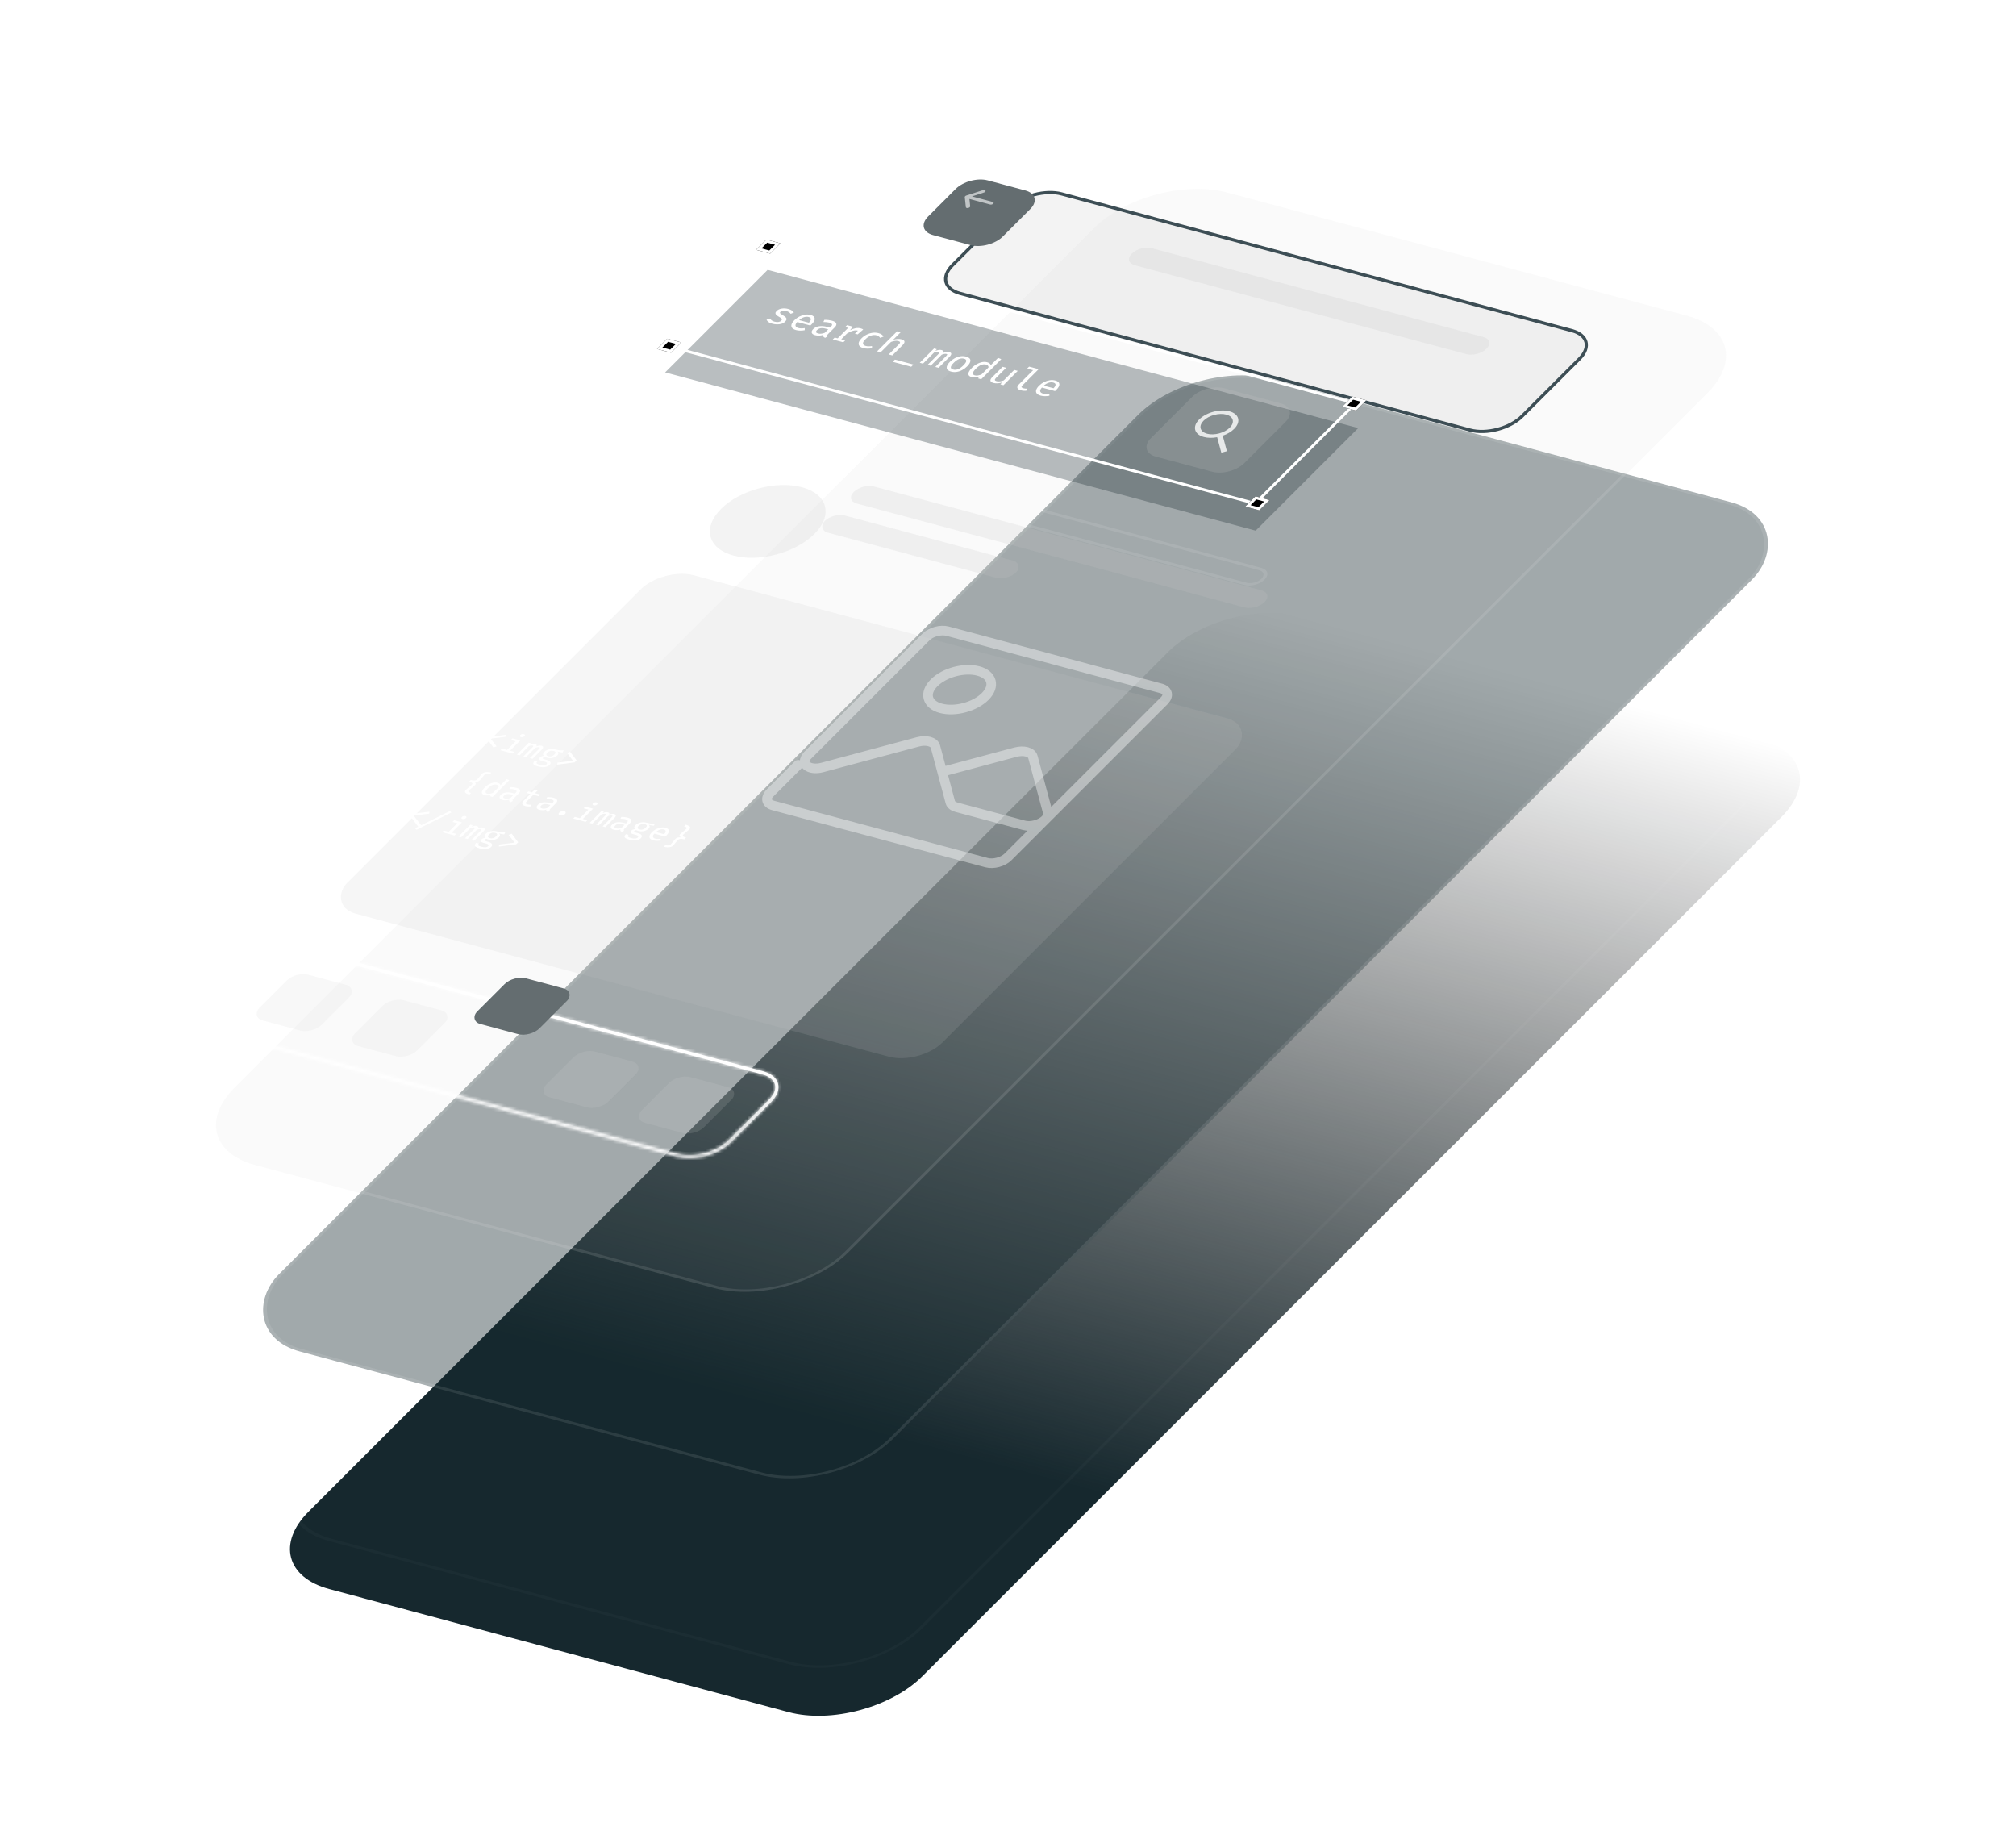 <svg width="630" height="572" viewBox="0 0 630 572" fill="none" xmlns="http://www.w3.org/2000/svg">
<g filter="url(#filter0_di)">
<path d="M364.883 188.834C374.647 179.071 393.373 174.053 406.71 177.626L550.251 216.082C563.588 219.655 566.484 230.466 556.721 240.229L288.239 508.691C278.475 518.453 259.749 523.471 246.412 519.898L102.871 481.442C89.534 477.869 86.638 467.058 96.401 457.296L364.883 188.834Z" fill="url(#paint0_linear)" shape-rendering="auto"/>
</g>
<path fill-rule="evenodd" clip-rule="evenodd" d="M549.544 216.789L406.003 178.333C393.2 174.903 375.222 179.72 365.849 189.092L97.367 457.554C87.994 466.927 90.775 477.305 103.578 480.735L247.119 519.191C259.922 522.621 277.9 517.804 287.273 508.432L555.755 239.97C565.128 230.598 562.347 220.219 549.544 216.789ZM406.71 177.626C393.373 174.053 374.647 179.071 364.883 188.834L96.401 457.296C86.638 467.058 89.534 477.869 102.871 481.442L246.412 519.898C259.749 523.471 278.475 518.453 288.239 508.691L556.721 240.229C566.484 230.466 563.588 219.655 550.251 216.082L406.71 177.626Z" fill="url(#paint1_linear)" fill-opacity="0.1"/>
<g filter="url(#filter1_b)">
<rect width="198.603" height="429.677" rx="25" transform="matrix(0.966 0.259 -0.707 0.707 373.313 111.964)" fill="#16292E" fill-opacity="0.4"/>
<rect x="0.129" y="0.483" width="197.603" height="428.677" rx="24.5" transform="matrix(0.966 0.259 -0.707 0.707 373.659 112.072)" stroke="white" stroke-opacity="0.1"/>
</g>
<path d="M341.761 71.374C351.525 61.611 370.251 56.593 383.588 60.166L527.129 98.622C540.466 102.195 543.362 113.006 533.599 122.769L265.117 391.231C255.353 400.994 236.627 406.011 223.29 402.438L79.749 363.983C66.412 360.409 63.516 349.599 73.279 339.836L341.761 71.374Z" fill="#ADADAD" fill-opacity="0.06"/>
<path fill-rule="evenodd" clip-rule="evenodd" d="M526.422 99.329L382.881 60.873C370.078 57.443 352.1 62.26 342.727 71.633L74.245 340.095C64.872 349.467 67.653 359.845 80.456 363.275L223.997 401.731C236.8 405.161 254.778 400.344 264.151 390.972L532.633 122.51C542.006 113.138 539.225 102.759 526.422 99.329ZM383.588 60.166C370.251 56.593 351.525 61.611 341.761 71.374L73.279 339.836C63.516 349.599 66.412 360.409 79.749 363.983L223.29 402.438C236.627 406.011 255.353 400.994 265.117 391.231L533.599 122.769C543.362 113.006 540.466 102.195 527.129 98.622L383.588 60.166Z" fill="white" fill-opacity="0.1"/>
<g filter="url(#filter2_d)">
<rect width="20.193" height="20.193" rx="4" transform="matrix(0.966 0.259 -0.707 0.707 92.461 298.484)" fill="#D1D1D1" fill-opacity="0.15" shape-rendering="auto"/>
</g>
<g filter="url(#filter3_d)">
<mask id="path-8-inside-1" fill="white">
<path fill-rule="evenodd" clip-rule="evenodd" d="M238.125 330.623L97.747 293.015C95.289 292.356 92.266 292.478 89.363 293.256C86.46 294.034 83.781 295.44 81.982 297.239L69.351 309.868C67.547 311.672 67.096 313.379 67.439 314.66C67.782 315.941 69.027 317.194 71.491 317.854L211.869 355.463C214.327 356.121 217.35 355.999 220.253 355.221C223.156 354.444 225.835 353.038 227.634 351.238L240.264 338.609C242.068 336.805 242.52 335.098 242.177 333.817C241.833 332.536 240.589 331.283 238.125 330.623ZM98.005 292.049C92.671 290.62 85.18 292.627 81.275 296.532L68.644 309.161C64.739 313.066 65.898 317.391 71.232 318.82L211.61 356.428C216.945 357.858 224.436 355.851 228.341 351.945L240.971 339.316C244.877 335.411 243.718 331.087 238.383 329.657L98.005 292.049Z"/>
</mask>
<path fill-rule="evenodd" clip-rule="evenodd" d="M238.125 330.623L97.747 293.015C95.289 292.356 92.266 292.478 89.363 293.256C86.46 294.034 83.781 295.44 81.982 297.239L69.351 309.868C67.547 311.672 67.096 313.379 67.439 314.66C67.782 315.941 69.027 317.194 71.491 317.854L211.869 355.463C214.327 356.121 217.35 355.999 220.253 355.221C223.156 354.444 225.835 353.038 227.634 351.238L240.264 338.609C242.068 336.805 242.52 335.098 242.177 333.817C241.833 332.536 240.589 331.283 238.125 330.623ZM98.005 292.049C92.671 290.62 85.18 292.627 81.275 296.532L68.644 309.161C64.739 313.066 65.898 317.391 71.232 318.82L211.61 356.428C216.945 357.858 224.436 355.851 228.341 351.945L240.971 339.316C244.877 335.411 243.718 331.087 238.383 329.657L98.005 292.049Z" fill="url(#paint2_linear)" shape-rendering="auto"/>
<path d="M97.747 293.015L97.488 293.981L97.488 293.981L97.747 293.015ZM238.125 330.623L238.383 329.657L238.383 329.657L238.125 330.623ZM89.363 293.256L89.622 294.222L89.622 294.222L89.363 293.256ZM81.982 297.239L81.275 296.532L81.275 296.532L81.982 297.239ZM69.351 309.868L70.058 310.576L70.058 310.576L69.351 309.868ZM67.439 314.66L68.405 314.401L68.405 314.401L67.439 314.66ZM71.491 317.854L71.232 318.82L71.232 318.82L71.491 317.854ZM211.869 355.463L211.61 356.428L211.61 356.428L211.869 355.463ZM220.253 355.221L220.512 356.187L220.512 356.187L220.253 355.221ZM227.634 351.238L228.341 351.945L228.341 351.945L227.634 351.238ZM240.264 338.609L240.971 339.316L240.971 339.316L240.264 338.609ZM81.275 296.532L81.982 297.239L81.982 297.239L81.275 296.532ZM98.005 292.049L97.747 293.015L98.005 292.049ZM68.644 309.161L67.937 308.454L67.937 308.454L68.644 309.161ZM71.232 318.82L71.491 317.854L71.491 317.854L71.232 318.82ZM211.61 356.428L211.351 357.394L211.351 357.394L211.61 356.428ZM228.341 351.945L229.048 352.653L229.048 352.653L228.341 351.945ZM240.971 339.316L240.264 338.609L240.264 338.609L240.971 339.316ZM238.383 329.657L238.642 328.691L238.642 328.691L238.383 329.657ZM97.488 293.981L237.866 331.589L238.383 329.657L98.005 292.049L97.488 293.981ZM89.622 294.222C92.4 293.477 95.239 293.378 97.488 293.981L98.005 292.049C95.338 291.334 92.132 291.479 89.104 292.29L89.622 294.222ZM82.689 297.946C84.335 296.3 86.843 294.966 89.622 294.222L89.104 292.29C86.076 293.101 83.227 294.579 81.275 296.532L82.689 297.946ZM70.058 310.576L82.689 297.946L81.275 296.532L68.644 309.161L70.058 310.576ZM68.405 314.401C68.186 313.585 68.405 312.229 70.058 310.576L68.644 309.161C66.689 311.116 66.005 313.173 66.473 314.919L68.405 314.401ZM71.75 316.888C69.492 316.283 68.624 315.218 68.405 314.401L66.473 314.919C66.941 316.665 68.562 318.105 71.232 318.82L71.75 316.888ZM212.128 354.497L71.75 316.888L71.232 318.82L211.61 356.428L212.128 354.497ZM219.994 354.255C217.216 355 214.376 355.099 212.128 354.497L211.61 356.428C214.278 357.143 217.484 356.999 220.512 356.187L219.994 354.255ZM226.927 350.531C225.281 352.177 222.772 353.511 219.994 354.255L220.512 356.187C223.539 355.376 226.388 353.898 228.341 351.945L226.927 350.531ZM239.557 337.902L226.927 350.531L228.341 351.945L240.971 339.316L239.557 337.902ZM241.211 334.076C241.429 334.892 241.21 336.249 239.557 337.902L240.971 339.316C242.926 337.361 243.61 335.304 243.142 333.558L241.211 334.076ZM237.866 331.589C240.124 332.194 240.992 333.259 241.211 334.076L243.142 333.558C242.675 331.812 241.054 330.373 238.383 329.657L237.866 331.589ZM81.982 297.239C83.781 295.44 86.46 294.034 89.363 293.256C92.266 292.478 95.289 292.356 97.747 293.015L98.264 291.083C95.388 290.312 91.998 290.479 88.845 291.324C85.693 292.169 82.674 293.719 80.568 295.825L81.982 297.239ZM69.351 309.868L81.982 297.239L80.568 295.825L67.937 308.454L69.351 309.868ZM71.491 317.854C69.027 317.194 67.782 315.941 67.439 314.66C67.096 313.379 67.547 311.672 69.351 309.868L67.937 308.454C65.836 310.555 64.914 312.963 65.507 315.178C66.101 317.393 68.103 319.017 70.974 319.786L71.491 317.854ZM211.869 355.463L71.491 317.854L70.974 319.786L211.351 357.394L211.869 355.463ZM227.634 351.238C225.835 353.038 223.156 354.444 220.253 355.221C217.35 355.999 214.327 356.121 211.869 355.463L211.351 357.394C214.228 358.165 217.618 357.998 220.77 357.153C223.923 356.309 226.942 354.758 229.048 352.653L227.634 351.238ZM240.264 338.609L227.634 351.238L229.048 352.653L241.679 340.023L240.264 338.609ZM238.125 330.623C240.589 331.283 241.833 332.536 242.177 333.817C242.52 335.098 242.068 336.805 240.264 338.609L241.678 340.023C243.78 337.922 244.702 335.514 244.108 333.299C243.515 331.085 241.513 329.46 238.642 328.691L238.125 330.623ZM97.747 293.015L238.125 330.623L238.642 328.691L98.264 291.083L97.747 293.015Z" fill="white" mask="url(#path-8-inside-1)"/>
</g>
<g filter="url(#filter4_d)">
<rect width="20.193" height="20.193" rx="4" transform="matrix(0.966 0.259 -0.707 0.707 122.328 306.485)" fill="#D1D1D1" fill-opacity="0.15" shape-rendering="auto"/>
</g>
<g filter="url(#filter5_d)">
<rect width="20.193" height="20.193" rx="4" transform="matrix(0.966 0.259 -0.707 0.707 182.062 322.488)" fill="#D1D1D1" fill-opacity="0.15" shape-rendering="auto"/>
</g>
<g filter="url(#filter6_d)">
<rect width="20.193" height="20.193" rx="4" transform="matrix(0.966 0.259 -0.707 0.707 211.929 330.49)" fill="#D1D1D1" fill-opacity="0.15" shape-rendering="auto"/>
</g>
<g filter="url(#filter7_d)">
<rect width="20.193" height="20.193" rx="4" transform="matrix(0.966 0.259 -0.707 0.707 160.519 300.614)" fill="#646D70"/>
</g>
<g filter="url(#filter8_d)">
<rect width="192.562" height="149.519" rx="10" transform="matrix(0.966 0.259 -0.707 0.707 207.174 159.144)" fill="#C4C4C4" fill-opacity="0.15" shape-rendering="auto"/>
</g>
<path d="M294.43 241.13L317.312 234.999C319.926 234.299 322.372 234.954 322.776 236.463L327.437 253.855C327.631 254.58 327.318 255.408 326.568 256.158L315.006 267.719C313.444 269.281 310.448 270.084 308.314 269.512L241.641 251.65C239.507 251.078 239.043 249.349 240.606 247.787L249.448 238.944M326.678 256.049L363.816 218.913C365.378 217.351 364.915 215.621 362.781 215.05L296.108 197.187C293.974 196.616 290.977 197.419 289.415 198.981L252.387 236.006C249.867 238.526 252.767 240.903 256.982 239.773L286.85 231.77C289.463 231.07 291.91 231.725 292.314 233.234L296.974 250.627C297.169 251.351 297.853 251.912 298.878 252.187L319.986 257.842C322.12 258.414 325.116 257.611 326.678 256.049ZM307.856 217.599C304.633 220.821 298.451 222.478 294.049 221.298C289.646 220.119 288.69 216.55 291.913 213.327C295.136 210.105 301.318 208.448 305.72 209.628C310.123 210.807 311.079 214.376 307.856 217.599Z" stroke="white" stroke-opacity="0.4" stroke-width="3" stroke-linecap="round" stroke-linejoin="round"/>
<path d="M158.259 229.539L158.193 230.163L153.324 230.763L155.184 233.171L154.211 233.538L152.212 230.864L152.849 230.228L158.259 229.539Z" fill="white"/>
<path d="M163.691 229.363C163.884 229.415 163.995 229.5 164.024 229.618C164.055 229.737 164.009 229.859 163.884 229.984C163.754 230.114 163.585 230.207 163.377 230.265C163.173 230.321 162.975 230.323 162.782 230.271C162.592 230.221 162.481 230.135 162.449 230.016C162.423 229.896 162.475 229.771 162.604 229.641C162.729 229.516 162.893 229.426 163.096 229.369C163.303 229.314 163.501 229.312 163.691 229.363ZM162.599 231.33L159.389 234.54L160.804 234.919L160.288 235.435L156.395 234.392L156.911 233.876L158.462 234.291L161.156 231.597L159.654 231.195L160.17 230.679L162.599 231.33Z" fill="white"/>
<path d="M169.238 232.996C169.412 233.043 169.546 233.115 169.641 233.212C169.739 233.31 169.759 233.447 169.702 233.622C169.646 233.796 169.477 234.024 169.195 234.307L166.423 237.079L165.577 236.852L168.25 234.179C168.467 233.963 168.604 233.802 168.659 233.697C168.72 233.591 168.666 233.515 168.495 233.469C168.353 233.432 168.18 233.425 167.975 233.451C167.772 233.478 167.531 233.547 167.251 233.661L164.38 236.531L163.568 236.314L166.241 233.641C166.458 233.424 166.594 233.264 166.65 233.159C166.711 233.053 166.657 232.977 166.486 232.931C166.341 232.892 166.168 232.886 165.965 232.913C165.763 232.939 165.522 233.009 165.242 233.122L162.371 235.993L161.525 235.767L165.252 232.04L165.967 232.232L165.607 232.665C165.893 232.559 166.169 232.48 166.437 232.429C166.707 232.379 166.966 232.388 167.214 232.454C167.407 232.506 167.552 232.588 167.648 232.7C167.747 232.813 167.742 232.973 167.633 233.18C167.915 233.074 168.19 232.999 168.456 232.957C168.723 232.915 168.984 232.928 169.238 232.996Z" fill="white"/>
<path d="M176.15 234.413L175.82 235.087C175.558 235.079 175.297 235.05 175.038 234.998C174.783 234.948 174.508 234.883 174.215 234.805C174.62 235.164 174.607 235.558 174.178 235.987C173.81 236.355 173.334 236.611 172.748 236.756C172.165 236.902 171.568 236.893 170.956 236.729C170.795 236.686 170.663 236.644 170.56 236.605C170.459 236.563 170.369 236.516 170.289 236.465C170.04 236.506 169.845 236.597 169.704 236.738C169.621 236.821 169.596 236.904 169.627 236.987C169.66 237.067 169.808 237.143 170.068 237.213L170.971 237.455C171.322 237.549 171.59 237.677 171.774 237.84C171.961 238.004 172.056 238.184 172.058 238.382C172.063 238.578 171.969 238.772 171.775 238.965C171.405 239.335 170.905 239.562 170.276 239.644C169.647 239.73 168.935 239.666 168.14 239.453C167.58 239.303 167.181 239.142 166.944 238.971C166.71 238.801 166.609 238.614 166.641 238.41C166.677 238.208 166.821 237.98 167.073 237.728L167.908 237.952C167.769 238.091 167.692 238.215 167.676 238.325C167.659 238.436 167.727 238.54 167.881 238.635C168.032 238.732 168.293 238.83 168.663 238.93C169.211 239.076 169.655 239.132 169.995 239.098C170.336 239.064 170.601 238.951 170.792 238.76C170.96 238.593 170.986 238.439 170.87 238.297C170.752 238.158 170.535 238.046 170.22 237.961L169.326 237.722C168.869 237.6 168.603 237.439 168.529 237.24C168.458 237.041 168.517 236.848 168.705 236.659C168.967 236.398 169.374 236.227 169.927 236.148C169.572 235.772 169.629 235.35 170.098 234.881C170.353 234.626 170.665 234.424 171.034 234.275C171.409 234.125 171.808 234.036 172.231 234.009C172.654 233.982 173.069 234.022 173.475 234.131C173.896 234.244 174.257 234.323 174.555 234.367C174.854 234.411 175.128 234.434 175.376 234.434C175.624 234.435 175.882 234.428 176.15 234.413ZM172.999 234.613C172.615 234.511 172.253 234.512 171.91 234.618C171.574 234.722 171.285 234.894 171.045 235.134C170.799 235.379 170.695 235.604 170.732 235.808C170.769 236.012 170.98 236.166 171.367 236.269C171.708 236.361 172.042 236.358 172.368 236.26C172.695 236.162 172.99 235.981 173.254 235.717C173.798 235.173 173.713 234.805 172.999 234.613Z" fill="white"/>
<path d="M178.142 234.866L180.183 237.547L179.543 238.186L174.171 238.886L174.185 238.266L179.061 237.658L177.197 235.254L178.142 234.866Z" fill="white"/>
<path d="M153.56 241.379L153.044 241.895C152.699 241.803 152.372 241.764 152.063 241.78C151.759 241.794 151.516 241.91 151.335 242.127L150.143 243.565C149.874 243.891 149.574 244.105 149.243 244.207C148.918 244.308 148.554 244.335 148.153 244.287C148.473 244.433 148.646 244.6 148.673 244.79C148.706 244.978 148.535 245.229 148.163 245.545L146.583 246.879C146.342 247.083 146.298 247.254 146.452 247.391C146.608 247.528 146.858 247.643 147.203 247.735L146.687 248.251C146.287 248.145 145.96 248.015 145.704 247.863C145.448 247.71 145.315 247.528 145.307 247.317C145.301 247.106 145.466 246.859 145.803 246.576L147.282 245.336C147.467 245.179 147.577 245.037 147.611 244.909C147.651 244.779 147.59 244.658 147.429 244.546C147.27 244.432 146.987 244.32 146.581 244.211L147.126 243.667C147.532 243.776 147.869 243.832 148.139 243.835C148.409 243.839 148.634 243.796 148.813 243.706C148.996 243.618 149.158 243.488 149.301 243.317L150.406 241.973C150.656 241.666 150.95 241.453 151.289 241.335C151.628 241.217 151.991 241.168 152.379 241.188C152.767 241.208 153.161 241.272 153.56 241.379Z" fill="white"/>
<path d="M158.308 243.417L159.154 243.747L153.928 248.972L153.112 248.754L153.512 248.256C152.774 248.536 152.106 248.596 151.507 248.436C151.069 248.318 150.788 248.14 150.664 247.901C150.546 247.66 150.564 247.375 150.717 247.045C150.871 246.716 151.141 246.358 151.528 245.971C151.905 245.594 152.319 245.281 152.769 245.031C153.224 244.779 153.685 244.608 154.151 244.518C154.62 244.428 155.066 244.44 155.488 244.553C156.035 244.7 156.336 244.96 156.391 245.333L158.308 243.417ZM155.195 245.152C154.796 245.045 154.37 245.079 153.918 245.253C153.469 245.429 153.004 245.757 152.523 246.238C152.044 246.716 151.788 247.097 151.753 247.381C151.722 247.665 151.893 247.858 152.267 247.958C152.534 248.029 152.819 248.036 153.123 247.977C153.433 247.916 153.729 247.828 154.012 247.713L155.833 245.892C155.842 245.715 155.792 245.563 155.684 245.435C155.58 245.306 155.417 245.211 155.195 245.152Z" fill="white"/>
<path d="M160.378 249.615C160.229 249.764 160.153 249.881 160.149 249.966C160.147 250.05 160.199 250.126 160.305 250.196L159.621 250.605C159.41 250.522 159.258 250.417 159.164 250.29C159.074 250.164 159.071 250.008 159.155 249.821C158.797 249.946 158.434 250.015 158.067 250.027C157.7 250.039 157.352 250.002 157.023 249.914C156.512 249.776 156.214 249.562 156.129 249.271C156.045 248.979 156.177 248.66 156.523 248.314C156.91 247.927 157.413 247.685 158.032 247.588C158.657 247.49 159.358 247.545 160.134 247.752L160.873 247.95L161.156 247.668C161.413 247.411 161.491 247.2 161.39 247.036C161.292 246.872 161.058 246.74 160.688 246.641C160.517 246.596 160.301 246.557 160.038 246.526C159.779 246.495 159.486 246.478 159.159 246.474L159.418 245.915C159.817 245.912 160.181 245.93 160.508 245.97C160.836 246.01 161.125 246.064 161.376 246.131C162.03 246.306 162.409 246.547 162.515 246.853C162.625 247.16 162.491 247.502 162.114 247.879L160.378 249.615ZM157.793 249.474C158.028 249.537 158.3 249.553 158.609 249.522C158.921 249.492 159.227 249.416 159.529 249.294L160.431 248.392L159.755 248.211C159.217 248.067 158.768 248.032 158.409 248.106C158.051 248.178 157.757 248.329 157.526 248.56C157.083 249.003 157.172 249.308 157.793 249.474Z" fill="white"/>
<path d="M165.886 251.934C165.621 251.97 165.337 251.979 165.033 251.961C164.73 251.945 164.449 251.903 164.192 251.834C163.625 251.682 163.299 251.457 163.213 251.159C163.13 250.862 163.262 250.541 163.609 250.194L165.744 248.059L164.59 247.749L165.099 247.24L166.254 247.55L167.095 246.708L168.104 246.875L167.181 247.798L168.92 248.264L168.304 248.745L166.672 248.307L164.543 250.435C164.338 250.641 164.255 250.814 164.293 250.956C164.334 251.098 164.522 251.214 164.857 251.304C165.043 251.354 165.231 251.385 165.419 251.396C165.613 251.407 165.805 251.403 165.995 251.385L165.886 251.934Z" fill="white"/>
<path d="M171.961 252.719C171.813 252.867 171.736 252.984 171.733 253.07C171.731 253.153 171.783 253.23 171.888 253.3L171.204 253.708C170.994 253.625 170.841 253.52 170.748 253.393C170.657 253.267 170.654 253.111 170.739 252.925C170.381 253.05 170.018 253.119 169.651 253.131C169.283 253.143 168.936 253.105 168.607 253.017C168.095 252.88 167.797 252.665 167.713 252.374C167.629 252.082 167.76 251.764 168.107 251.417C168.493 251.031 168.996 250.789 169.616 250.692C170.241 250.593 170.942 250.648 171.718 250.856L172.457 251.054L172.739 250.771C172.996 250.514 173.074 250.303 172.973 250.139C172.876 249.975 172.642 249.844 172.272 249.745C172.101 249.699 171.884 249.66 171.622 249.629C171.363 249.598 171.07 249.581 170.743 249.577L171.001 249.019C171.401 249.015 171.764 249.033 172.092 249.073C172.419 249.113 172.709 249.167 172.96 249.234C173.613 249.409 173.993 249.65 174.099 249.956C174.208 250.264 174.074 250.606 173.697 250.983L171.961 252.719ZM169.377 252.578C169.612 252.641 169.884 252.657 170.192 252.626C170.504 252.596 170.811 252.52 171.113 252.397L172.015 251.496L171.338 251.315C170.801 251.171 170.352 251.135 169.992 251.209C169.635 251.281 169.341 251.432 169.11 251.663C168.667 252.106 168.756 252.411 169.377 252.578Z" fill="white"/>
<path d="M174.797 253.846C174.976 253.667 175.212 253.537 175.504 253.457C175.8 253.378 176.072 253.372 176.32 253.438C176.574 253.506 176.724 253.626 176.77 253.796C176.815 253.967 176.749 254.142 176.57 254.321C176.388 254.502 176.148 254.634 175.85 254.715C175.553 254.797 175.276 254.804 175.022 254.736C174.774 254.669 174.628 254.549 174.585 254.376C174.545 254.204 174.616 254.027 174.797 253.846Z" fill="white"/>
<path d="M186.421 250.693C186.614 250.745 186.725 250.83 186.753 250.948C186.785 251.067 186.739 251.189 186.614 251.314C186.484 251.444 186.315 251.538 186.106 251.595C185.903 251.651 185.705 251.654 185.512 251.602C185.322 251.551 185.211 251.466 185.179 251.347C185.153 251.226 185.204 251.101 185.334 250.971C185.459 250.847 185.623 250.756 185.826 250.7C186.032 250.645 186.231 250.642 186.421 250.693ZM185.329 252.66L182.119 255.87L183.534 256.249L183.018 256.766L179.125 255.723L179.641 255.207L181.191 255.622L183.886 252.928L182.384 252.525L182.9 252.009L185.329 252.66Z" fill="white"/>
<path d="M191.968 254.327C192.142 254.373 192.276 254.445 192.371 254.542C192.469 254.64 192.489 254.777 192.431 254.953C192.376 255.126 192.207 255.355 191.924 255.637L189.152 258.409L188.307 258.183L190.98 255.51C191.197 255.293 191.333 255.132 191.389 255.028C191.45 254.922 191.395 254.846 191.225 254.8C191.083 254.762 190.91 254.756 190.704 254.782C190.502 254.808 190.261 254.878 189.98 254.991L187.109 257.862L186.298 257.644L188.971 254.972C189.188 254.755 189.324 254.594 189.38 254.489C189.441 254.383 189.386 254.307 189.216 254.262C189.071 254.223 188.897 254.217 188.695 254.243C188.493 254.27 188.252 254.34 187.971 254.453L185.1 257.324L184.255 257.097L187.982 253.371L188.697 253.562L188.337 253.995C188.623 253.889 188.899 253.811 189.166 253.76C189.437 253.71 189.696 253.718 189.944 253.784C190.137 253.836 190.282 253.918 190.378 254.031C190.477 254.144 190.472 254.304 190.363 254.511C190.645 254.404 190.919 254.33 191.186 254.288C191.453 254.245 191.713 254.258 191.968 254.327Z" fill="white"/>
<path d="M195.129 258.925C194.98 259.074 194.904 259.191 194.9 259.277C194.898 259.36 194.95 259.436 195.056 259.507L194.372 259.915C194.161 259.832 194.009 259.727 193.915 259.6C193.825 259.474 193.822 259.318 193.906 259.131C193.548 259.257 193.186 259.325 192.818 259.337C192.451 259.35 192.103 259.312 191.775 259.224C191.263 259.087 190.965 258.872 190.88 258.581C190.796 258.289 190.928 257.97 191.274 257.624C191.661 257.237 192.164 256.995 192.783 256.898C193.408 256.8 194.109 256.855 194.885 257.063L195.624 257.261L195.907 256.978C196.164 256.721 196.242 256.51 196.141 256.346C196.043 256.182 195.809 256.051 195.439 255.951C195.268 255.906 195.052 255.867 194.789 255.836C194.53 255.805 194.237 255.788 193.91 255.784L194.169 255.226C194.568 255.222 194.932 255.24 195.259 255.28C195.587 255.32 195.876 255.374 196.127 255.441C196.781 255.616 197.16 255.857 197.266 256.163C197.376 256.47 197.242 256.812 196.865 257.19L195.129 258.925ZM192.544 258.784C192.78 258.847 193.051 258.863 193.36 258.833C193.672 258.803 193.978 258.726 194.28 258.604L195.182 257.702L194.506 257.521C193.968 257.377 193.519 257.342 193.16 257.416C192.802 257.488 192.508 257.639 192.277 257.87C191.834 258.313 191.923 258.618 192.544 258.784Z" fill="white"/>
<path d="M204.672 257.295L204.341 257.969C204.079 257.961 203.819 257.932 203.56 257.881C203.304 257.83 203.03 257.765 202.737 257.687C203.141 258.046 203.129 258.44 202.7 258.869C202.332 259.237 201.855 259.493 201.269 259.638C200.687 259.784 200.09 259.775 199.478 259.611C199.317 259.568 199.185 259.526 199.082 259.487C198.981 259.445 198.89 259.398 198.811 259.347C198.562 259.388 198.367 259.479 198.225 259.621C198.143 259.703 198.117 259.786 198.148 259.869C198.182 259.95 198.329 260.025 198.59 260.095L199.493 260.337C199.844 260.431 200.112 260.559 200.296 260.722C200.483 260.886 200.578 261.067 200.58 261.264C200.585 261.46 200.49 261.654 200.297 261.848C199.927 262.218 199.427 262.444 198.798 262.526C198.169 262.612 197.457 262.548 196.662 262.335C196.102 262.185 195.703 262.024 195.466 261.853C195.232 261.683 195.131 261.496 195.163 261.293C195.198 261.09 195.342 260.862 195.594 260.61L196.43 260.834C196.291 260.973 196.214 261.097 196.198 261.207C196.18 261.318 196.248 261.422 196.402 261.517C196.554 261.614 196.815 261.713 197.185 261.812C197.732 261.958 198.176 262.015 198.517 261.98C198.857 261.946 199.123 261.833 199.314 261.643C199.481 261.475 199.507 261.321 199.392 261.179C199.274 261.04 199.057 260.928 198.741 260.844L197.848 260.604C197.391 260.482 197.125 260.321 197.051 260.122C196.979 259.923 197.038 259.73 197.227 259.541C197.488 259.28 197.896 259.109 198.448 259.03C198.093 258.654 198.151 258.232 198.62 257.763C198.874 257.508 199.186 257.306 199.556 257.157C199.931 257.007 200.33 256.918 200.753 256.891C201.176 256.864 201.59 256.905 201.996 257.013C202.418 257.126 202.778 257.205 203.077 257.249C203.376 257.293 203.649 257.316 203.898 257.317C204.146 257.317 204.404 257.31 204.672 257.295ZM201.52 257.495C201.137 257.393 200.774 257.394 200.432 257.5C200.095 257.604 199.807 257.776 199.566 258.016C199.321 258.262 199.217 258.486 199.254 258.69C199.29 258.894 199.502 259.048 199.888 259.152C200.23 259.243 200.564 259.24 200.89 259.142C201.216 259.044 201.512 258.863 201.776 258.599C202.32 258.055 202.235 257.687 201.52 257.495Z" fill="white"/>
<path d="M204.486 260.446C204.102 260.863 203.955 261.202 204.046 261.462C204.139 261.723 204.378 261.905 204.761 262.008C205.015 262.076 205.277 262.11 205.546 262.111C205.815 262.111 206.114 262.087 206.441 262.037L206.433 262.577C206.056 262.652 205.67 262.689 205.275 262.688C204.883 262.685 204.519 262.638 204.184 262.548C203.675 262.412 203.324 262.215 203.129 261.956C202.94 261.696 202.898 261.395 203.003 261.053C203.112 260.712 203.36 260.348 203.746 259.961C204.121 259.586 204.548 259.276 205.026 259.031C205.507 258.786 206.002 258.624 206.51 258.545C207.017 258.466 207.505 258.489 207.972 258.614C208.628 258.79 208.98 259.094 209.027 259.524C209.079 259.954 208.82 260.454 208.25 261.024C208.186 261.088 208.123 261.149 208.061 261.207C207.999 261.265 207.942 261.315 207.891 261.358L204.486 260.446ZM207.451 259.147C207.087 259.05 206.692 259.063 206.265 259.188C205.838 259.313 205.41 259.567 204.981 259.951L207.512 260.629C207.879 260.25 208.053 259.933 208.033 259.68C208.018 259.425 207.824 259.247 207.451 259.147Z" fill="white"/>
<path d="M214.295 257.65C214.694 257.757 215.022 257.887 215.278 258.039C215.534 258.191 215.665 258.373 215.671 258.583C215.679 258.795 215.516 259.042 215.179 259.326L213.697 260.569C213.416 260.805 213.322 261.013 213.416 261.193C213.509 261.374 213.837 261.539 214.401 261.69L213.856 262.235C213.293 262.084 212.84 262.042 212.5 262.109C212.162 262.174 211.888 262.333 211.678 262.588L210.576 263.929C210.326 264.236 210.032 264.448 209.693 264.567C209.354 264.685 208.991 264.734 208.603 264.714C208.215 264.694 207.821 264.63 207.422 264.523L207.938 264.007C208.283 264.099 208.607 264.138 208.911 264.124C209.218 264.111 209.463 263.994 209.647 263.774L210.839 262.337C211.122 261.997 211.424 261.78 211.746 261.687C212.073 261.593 212.462 261.579 212.914 261.646C212.561 261.489 212.366 261.31 212.33 261.109C212.298 260.909 212.461 260.658 212.819 260.357L214.398 259.023C214.637 258.821 214.678 258.651 214.522 258.513C214.371 258.374 214.124 258.259 213.779 258.166L214.295 257.65Z" fill="white"/>
<path d="M130.188 259.22L129.688 258.777L130.705 258.274L128.166 254.904L128.802 254.268L134.213 253.579L134.146 254.202L129.277 254.803L131.603 257.829L140.6 253.376L141.076 253.831L130.188 259.22Z" fill="white"/>
<path d="M145.44 254.955C145.633 255.007 145.744 255.092 145.773 255.21C145.805 255.329 145.758 255.451 145.633 255.576C145.504 255.706 145.335 255.8 145.126 255.857C144.923 255.913 144.725 255.916 144.531 255.864C144.341 255.813 144.23 255.728 144.199 255.609C144.172 255.488 144.224 255.363 144.353 255.233C144.478 255.108 144.642 255.018 144.846 254.962C145.052 254.907 145.25 254.904 145.44 254.955ZM144.349 256.922L141.138 260.132L142.553 260.511L142.037 261.028L138.144 259.985L138.661 259.468L140.211 259.884L142.905 257.19L141.403 256.787L141.919 256.271L144.349 256.922Z" fill="white"/>
<path d="M150.987 258.589C151.161 258.635 151.295 258.707 151.39 258.804C151.488 258.902 151.508 259.039 151.451 259.215C151.396 259.388 151.227 259.616 150.944 259.899L148.172 262.671L147.327 262.445L150 259.772C150.217 259.555 150.353 259.394 150.408 259.29C150.47 259.184 150.415 259.108 150.244 259.062C150.103 259.024 149.929 259.018 149.724 259.043C149.522 259.07 149.28 259.14 149 259.253L146.129 262.124L145.318 261.906L147.991 259.234C148.207 259.017 148.344 258.856 148.399 258.751C148.461 258.645 148.406 258.569 148.235 258.524C148.09 258.485 147.917 258.479 147.715 258.505C147.513 258.532 147.271 258.602 146.991 258.715L144.12 261.585L143.275 261.359L147.001 257.633L147.716 257.824L147.357 258.257C147.642 258.151 147.919 258.073 148.186 258.022C148.456 257.972 148.716 257.98 148.964 258.046C149.157 258.098 149.301 258.18 149.397 258.293C149.496 258.406 149.491 258.566 149.382 258.773C149.665 258.666 149.939 258.592 150.206 258.549C150.472 258.507 150.733 258.52 150.987 258.589Z" fill="white"/>
<path d="M157.9 260.006L157.569 260.679C157.307 260.672 157.047 260.642 156.788 260.591C156.532 260.54 156.258 260.476 155.965 260.397C156.369 260.757 156.356 261.151 155.927 261.58C155.56 261.947 155.083 262.204 154.497 262.348C153.915 262.494 153.317 262.485 152.706 262.321C152.545 262.278 152.413 262.237 152.309 262.197C152.208 262.155 152.118 262.109 152.039 262.057C151.79 262.098 151.594 262.189 151.453 262.331C151.37 262.413 151.345 262.496 151.376 262.579C151.41 262.66 151.557 262.735 151.818 262.805L152.721 263.047C153.072 263.141 153.339 263.269 153.523 263.432C153.711 263.596 153.805 263.777 153.808 263.975C153.812 264.17 153.718 264.365 153.525 264.558C153.155 264.928 152.655 265.154 152.025 265.236C151.397 265.322 150.685 265.258 149.89 265.045C149.329 264.895 148.931 264.735 148.693 264.563C148.46 264.393 148.359 264.206 148.391 264.003C148.426 263.8 148.57 263.573 148.822 263.32L149.658 263.544C149.519 263.683 149.441 263.808 149.426 263.917C149.408 264.029 149.476 264.132 149.63 264.227C149.782 264.325 150.043 264.423 150.413 264.522C150.96 264.669 151.404 264.725 151.745 264.691C152.085 264.656 152.351 264.544 152.542 264.353C152.709 264.185 152.735 264.031 152.619 263.889C152.501 263.75 152.284 263.638 151.969 263.554L151.075 263.314C150.618 263.192 150.352 263.031 150.278 262.832C150.207 262.634 150.266 262.44 150.454 262.252C150.716 261.99 151.123 261.82 151.676 261.741C151.321 261.365 151.378 260.942 151.847 260.473C152.102 260.219 152.414 260.017 152.783 259.868C153.158 259.717 153.558 259.628 153.981 259.601C154.404 259.574 154.818 259.615 155.224 259.724C155.646 259.837 156.006 259.915 156.305 259.959C156.603 260.004 156.877 260.026 157.125 260.027C157.373 260.028 157.632 260.02 157.9 260.006ZM154.748 260.206C154.365 260.103 154.002 260.104 153.66 260.21C153.323 260.314 153.034 260.486 152.794 260.727C152.549 260.972 152.445 261.196 152.481 261.4C152.518 261.605 152.73 261.758 153.116 261.862C153.457 261.953 153.791 261.95 154.118 261.852C154.444 261.754 154.739 261.574 155.003 261.31C155.548 260.765 155.463 260.397 154.748 260.206Z" fill="white"/>
<path d="M159.891 260.459L161.932 263.139L161.292 263.779L155.92 264.478L155.934 263.858L160.81 263.251L158.946 260.846L159.891 260.459Z" fill="white"/>
<g filter="url(#filter9_d)">
<path d="M254.507 148.807C248.608 154.705 237.295 157.736 229.238 155.577C221.181 153.419 219.432 146.888 225.33 140.99C231.228 135.092 242.541 132.061 250.598 134.219C258.655 136.378 260.405 142.909 254.507 148.807Z" fill="#C4C4C4" fill-opacity="0.2" shape-rendering="auto"/>
</g>
<g filter="url(#filter10_d)">
<path d="M266.802 146.685C268.277 145.21 271.105 144.453 273.119 144.992L394.203 177.432C396.217 177.971 396.655 179.604 395.18 181.078V181.078C393.706 182.553 390.877 183.311 388.863 182.771L267.779 150.332C265.765 149.792 265.328 148.159 266.802 146.685V146.685Z" fill="#C4C4C4" fill-opacity="0.2" shape-rendering="auto"/>
</g>
<path fill-rule="evenodd" clip-rule="evenodd" d="M393.496 178.139L272.412 145.699C270.931 145.303 268.852 145.86 267.768 146.944C266.684 148.028 267.006 149.228 268.486 149.625L389.57 182.064C391.051 182.461 393.13 181.904 394.214 180.82C395.298 179.736 394.977 178.535 393.496 178.139ZM273.119 144.992C271.105 144.453 268.277 145.21 266.802 146.685C265.328 148.159 265.765 149.792 267.779 150.332L388.863 182.771C390.877 183.311 393.706 182.553 395.18 181.078C396.655 179.604 396.217 177.971 394.203 177.432L273.119 144.992Z" fill="white" fill-opacity="0.1"/>
<g filter="url(#filter11_d)">
<rect width="61.922" height="7.551" rx="3.776" transform="matrix(0.966 0.259 -0.707 0.707 260.394 153.092)" fill="#C4C4C4" fill-opacity="0.2" shape-rendering="auto"/>
</g>
<g filter="url(#filter12_d)">
<path d="M315.21 57.59C319.115 53.685 326.606 51.678 331.941 53.107L491.33 95.809C496.665 97.238 497.824 101.562 493.918 105.467L476.022 123.363C472.116 127.268 464.626 129.275 459.291 127.845L299.902 85.144C294.567 83.715 293.408 79.39 297.314 75.485L315.21 57.59Z" fill="#C4C4C4" fill-opacity="0.2" shape-rendering="auto"/>
<path d="M331.811 53.59L491.201 96.292C493.767 96.979 495.2 98.324 495.606 99.839C496.012 101.353 495.443 103.236 493.565 105.114L475.668 123.009C473.792 124.885 471.028 126.327 468.063 127.121C465.097 127.916 461.983 128.049 459.42 127.363L300.031 84.661C297.465 83.973 296.031 82.628 295.625 81.113C295.22 79.599 295.789 77.717 297.667 75.839L315.564 57.943C317.44 56.068 320.204 54.626 323.169 53.831C326.134 53.036 329.249 52.903 331.811 53.59Z" stroke="#3D4E55" shape-rendering="auto"/>
</g>
<path d="M353.674 79.24C355.149 77.765 357.977 77.007 359.991 77.547L463.569 105.296C465.583 105.836 466.021 107.469 464.546 108.943C463.072 110.418 460.243 111.175 458.229 110.636L354.651 82.886C352.637 82.347 352.2 80.714 353.674 79.24Z" fill="#C4C4C4" fill-opacity="0.2"/>
<g filter="url(#filter13_d)">
<path d="M298.632 55.042C300.976 52.699 305.47 51.495 308.671 52.352L320.421 55.501C323.622 56.358 324.317 58.953 321.974 61.296L313.372 69.897C311.029 72.24 306.534 73.444 303.334 72.587L291.583 69.439C288.382 68.581 287.687 65.987 290.03 63.644L298.632 55.042Z" fill="#646D70"/>
</g>
<path d="M310.232 63.095L303.744 61.357L307.476 60.143C307.65 60.086 307.801 59.993 307.893 59.883C307.986 59.774 308.013 59.657 307.969 59.559C307.926 59.461 307.814 59.39 307.66 59.361C307.505 59.332 307.321 59.348 307.146 59.405L302.008 61.075C301.97 61.089 301.934 61.105 301.898 61.121C301.878 61.142 301.866 61.154 301.808 61.163C301.737 61.203 301.675 61.248 301.625 61.297C301.577 61.347 301.541 61.399 301.52 61.452C301.5 61.472 301.488 61.484 301.506 61.514C301.499 61.539 301.496 61.563 301.495 61.587L301.827 64.723C301.834 64.782 301.862 64.835 301.91 64.88C301.957 64.924 302.024 64.958 302.104 64.98C302.232 65.014 302.389 65.015 302.547 64.981C302.636 64.963 302.723 64.934 302.803 64.896C302.883 64.859 302.955 64.813 303.014 64.762C303.073 64.712 303.118 64.657 303.147 64.601C303.176 64.545 303.188 64.489 303.182 64.436L302.943 62.158L309.431 63.896C309.576 63.935 309.757 63.93 309.935 63.883C310.113 63.835 310.272 63.748 310.379 63.642C310.485 63.536 310.529 63.419 310.501 63.316C310.474 63.214 310.377 63.134 310.232 63.095Z" fill="white" fill-opacity="0.6"/>
<g filter="url(#filter14_d)">
<path d="M239.889 76.306L424.433 125.746L392.393 157.783L207.85 108.342L239.889 76.306Z" fill="#16272E" fill-opacity="0.3" shape-rendering="auto"/>
</g>
<path fill-rule="evenodd" clip-rule="evenodd" d="M422.76 126.195L240.148 77.271L209.523 107.894L392.135 156.817L422.76 126.195ZM239.889 76.306L207.85 108.342L392.393 157.783L424.433 125.746L239.889 76.306Z" fill="white"/>
<path d="M422.583 123.897L426.96 125.069L423.756 128.273L419.379 127.101L422.583 123.897Z" fill="black"/>
<path fill-rule="evenodd" clip-rule="evenodd" d="M425.286 125.518L422.842 124.863L421.052 126.652L423.497 127.307L425.286 125.518ZM422.583 123.897L419.379 127.101L423.756 128.273L426.96 125.069L422.583 123.897Z" fill="white"/>
<path d="M392.341 155.061L396.718 156.234L393.514 159.437L389.137 158.265L392.341 155.061Z" fill="black"/>
<path fill-rule="evenodd" clip-rule="evenodd" d="M395.045 156.682L392.6 156.027L390.81 157.817L393.255 158.472L395.045 156.682ZM392.341 155.061L389.137 158.265L393.514 159.437L396.718 156.234L392.341 155.061Z" fill="white"/>
<path d="M208.527 105.816L212.904 106.988L209.7 110.192L205.323 109.02L208.527 105.816Z" fill="black"/>
<path fill-rule="evenodd" clip-rule="evenodd" d="M211.231 107.437L208.786 106.782L206.996 108.571L209.441 109.226L211.231 107.437ZM208.527 105.816L205.323 109.02L209.7 110.192L212.904 106.988L208.527 105.816Z" fill="white"/>
<path d="M239.498 74.847L243.875 76.019L240.671 79.223L236.294 78.05L239.498 74.847Z" fill="black"/>
<path fill-rule="evenodd" clip-rule="evenodd" d="M242.202 76.468L239.757 75.813L237.968 77.602L240.412 78.257L242.202 76.468ZM239.498 74.847L236.294 78.05L240.671 79.223L243.875 76.019L239.498 74.847Z" fill="white"/>
<path d="M242.019 100.486C242.463 100.605 242.872 100.639 243.246 100.589C243.624 100.539 243.914 100.413 244.118 100.209C244.248 100.079 244.323 99.96 244.344 99.85C244.372 99.74 244.318 99.617 244.182 99.484C244.052 99.349 243.815 99.185 243.469 98.992C243.128 98.804 242.854 98.617 242.647 98.433C242.443 98.249 242.338 98.052 242.333 97.843C242.33 97.634 242.46 97.4 242.72 97.14C243.099 96.761 243.618 96.516 244.277 96.406C244.936 96.295 245.623 96.336 246.338 96.528C246.84 96.662 247.227 96.829 247.499 97.027C247.774 97.222 247.972 97.426 248.093 97.638L247.087 98.041C246.965 97.865 246.799 97.702 246.591 97.553C246.389 97.402 246.099 97.276 245.72 97.174C245.268 97.053 244.894 97.018 244.599 97.068C244.311 97.116 244.085 97.222 243.921 97.386C243.796 97.511 243.74 97.626 243.75 97.733C243.768 97.838 243.858 97.956 244.022 98.086C244.189 98.213 244.436 98.372 244.764 98.564C245.082 98.75 245.337 98.936 245.527 99.124C245.717 99.311 245.805 99.514 245.792 99.733C245.786 99.95 245.641 100.2 245.358 100.482C245.039 100.802 244.653 101.029 244.201 101.162C243.752 101.293 243.28 101.351 242.785 101.337C242.293 101.323 241.822 101.256 241.369 101.135C240.813 100.986 240.393 100.798 240.11 100.572C239.831 100.346 239.643 100.111 239.545 99.866L240.677 99.513C240.768 99.721 240.923 99.911 241.142 100.084C241.367 100.256 241.659 100.39 242.019 100.486Z" fill="white"/>
<path d="M249.146 100.599C248.684 101.099 248.508 101.506 248.617 101.818C248.73 102.132 249.016 102.35 249.476 102.473C249.781 102.555 250.095 102.596 250.418 102.596C250.741 102.597 251.099 102.567 251.492 102.508L251.482 103.156C251.03 103.246 250.566 103.291 250.093 103.289C249.622 103.285 249.185 103.229 248.783 103.121C248.173 102.958 247.751 102.721 247.517 102.411C247.29 102.099 247.24 101.738 247.367 101.327C247.497 100.917 247.794 100.481 248.258 100.017C248.708 99.567 249.22 99.195 249.793 98.9C250.371 98.607 250.965 98.413 251.574 98.318C252.183 98.223 252.768 98.25 253.328 98.4C254.117 98.612 254.539 98.976 254.595 99.493C254.657 100.008 254.347 100.608 253.662 101.292C253.586 101.369 253.51 101.442 253.436 101.511C253.361 101.581 253.293 101.642 253.232 101.693L249.146 100.599ZM252.703 99.04C252.267 98.923 251.792 98.939 251.28 99.089C250.768 99.239 250.255 99.544 249.74 100.005L252.777 100.818C253.218 100.363 253.426 99.983 253.402 99.679C253.384 99.373 253.152 99.16 252.703 99.04Z" fill="white"/>
<path d="M258.767 104.36C258.589 104.538 258.498 104.679 258.493 104.781C258.491 104.881 258.553 104.973 258.68 105.057L257.859 105.547C257.606 105.447 257.424 105.321 257.311 105.169C257.203 105.018 257.199 104.831 257.3 104.607C256.871 104.757 256.436 104.84 255.995 104.854C255.554 104.869 255.137 104.823 254.743 104.718C254.128 104.553 253.771 104.296 253.67 103.946C253.569 103.597 253.726 103.214 254.142 102.798C254.606 102.334 255.21 102.044 255.953 101.928C256.703 101.809 257.544 101.875 258.475 102.125L259.362 102.362L259.701 102.023C260.009 101.714 260.103 101.462 259.982 101.264C259.865 101.068 259.584 100.91 259.14 100.791C258.935 100.736 258.675 100.69 258.36 100.652C258.049 100.615 257.698 100.595 257.305 100.59L257.615 99.92C258.095 99.916 258.531 99.938 258.924 99.986C259.317 100.034 259.664 100.098 259.966 100.179C260.75 100.389 261.206 100.678 261.333 101.045C261.464 101.414 261.303 101.824 260.851 102.277L258.767 104.36ZM255.666 104.191C255.948 104.266 256.275 104.286 256.645 104.249C257.019 104.212 257.387 104.121 257.749 103.974L258.831 102.892L258.02 102.675C257.375 102.502 256.836 102.46 256.405 102.549C255.976 102.635 255.623 102.816 255.346 103.094C254.814 103.625 254.921 103.991 255.666 104.191Z" fill="white"/>
<path d="M260.246 106.058L260.848 105.455L261.775 105.704L265.042 102.437L264.115 102.189L264.717 101.586L266.497 102.063L265.652 103.165C266.254 102.857 266.822 102.648 267.356 102.541C267.897 102.431 268.438 102.448 268.979 102.593C269.157 102.641 269.303 102.693 269.419 102.749C269.538 102.806 269.654 102.869 269.765 102.939L268.022 104.462L267.164 104.232L268.097 103.299L268.092 103.297C267.176 103.052 266.04 103.355 264.683 104.207L262.888 106.002L264.128 106.334L263.526 106.937L260.246 106.058Z" fill="white"/>
<path d="M270.559 108.084C270.856 108.164 271.168 108.202 271.494 108.2C271.826 108.196 272.162 108.166 272.502 108.11L272.505 108.783C272.071 108.874 271.613 108.92 271.133 108.921C270.659 108.919 270.233 108.868 269.854 108.766C269.24 108.602 268.811 108.365 268.566 108.056C268.326 107.747 268.266 107.389 268.386 106.98C268.506 106.571 268.799 106.133 269.266 105.666C269.718 105.214 270.235 104.841 270.817 104.549C271.405 104.255 272.021 104.063 272.664 103.973C273.307 103.884 273.937 103.922 274.556 104.087C275.352 104.301 275.868 104.661 276.104 105.169L275.047 105.558C274.793 105.16 274.409 104.893 273.895 104.755C273.385 104.618 272.829 104.645 272.228 104.835C271.626 105.026 271.037 105.409 270.46 105.986C269.88 106.566 269.625 107.027 269.695 107.368C269.769 107.711 270.057 107.949 270.559 108.084Z" fill="white"/>
<path d="M281.552 103.713L279.091 106.174C279.561 106.013 280.024 105.92 280.48 105.895C280.94 105.871 281.347 105.907 281.703 106.002C282.29 106.16 282.606 106.393 282.649 106.702C282.695 107.009 282.51 107.37 282.095 107.785L278.84 111.039L277.728 110.741L280.91 107.559C281.178 107.291 281.293 107.076 281.253 106.915C281.22 106.752 281.034 106.625 280.694 106.533C280.369 106.446 279.995 106.441 279.571 106.518C279.15 106.595 278.771 106.7 278.434 106.832L275.201 110.064L274.088 109.766L280.35 103.504L281.552 103.713Z" fill="white"/>
<path d="M278.966 113.031L279.658 112.34L285.454 113.892L284.762 114.584L278.966 113.031Z" fill="white"/>
<path d="M296.676 110.013C296.884 110.069 297.045 110.156 297.159 110.272C297.277 110.39 297.301 110.554 297.232 110.765C297.166 110.973 296.963 111.247 296.624 111.586L293.297 114.913L292.283 114.641L295.491 111.434C295.751 111.173 295.914 110.98 295.981 110.855C296.055 110.728 295.989 110.636 295.784 110.582C295.614 110.536 295.406 110.529 295.16 110.559C294.917 110.591 294.627 110.675 294.291 110.811L290.846 114.256L289.872 113.995L293.08 110.788C293.34 110.527 293.503 110.334 293.57 110.209C293.644 110.082 293.578 109.99 293.373 109.936C293.199 109.889 292.991 109.882 292.749 109.914C292.506 109.945 292.216 110.029 291.88 110.165L288.435 113.61L287.42 113.338L291.892 108.867L292.75 109.096L292.319 109.616C292.662 109.489 292.993 109.395 293.314 109.333C293.639 109.273 293.95 109.283 294.247 109.363C294.479 109.425 294.652 109.523 294.767 109.658C294.886 109.794 294.88 109.986 294.75 110.234C295.088 110.106 295.418 110.017 295.738 109.967C296.058 109.916 296.37 109.932 296.676 110.013Z" fill="white"/>
<path d="M301.899 111.413C302.772 111.647 303.222 112.036 303.25 112.582C303.282 113.128 302.943 113.756 302.233 114.466C301.772 114.927 301.26 115.307 300.698 115.604C300.139 115.903 299.562 116.098 298.966 116.189C298.37 116.281 297.783 116.249 297.203 116.093C296.33 115.859 295.875 115.469 295.84 114.921C295.808 114.375 296.147 113.747 296.857 113.037C297.321 112.573 297.831 112.193 298.386 111.897C298.949 111.6 299.528 111.405 300.124 111.314C300.724 111.224 301.315 111.257 301.899 111.413ZM301.249 112.062C300.747 111.927 300.23 111.964 299.698 112.173C299.168 112.379 298.614 112.772 298.034 113.352C297.46 113.926 297.16 114.386 297.134 114.73C297.11 115.072 297.35 115.31 297.852 115.444C298.354 115.579 298.868 115.543 299.394 115.336C299.922 115.126 300.476 114.731 301.056 114.151C301.633 113.574 301.933 113.115 301.956 112.773C301.98 112.431 301.744 112.194 301.249 112.062Z" fill="white"/>
<path d="M311.885 111.818L312.901 112.214L306.63 118.484L305.65 118.222L306.13 117.624C305.245 117.961 304.443 118.033 303.724 117.841C303.199 117.7 302.862 117.486 302.713 117.198C302.571 116.909 302.592 116.567 302.777 116.172C302.962 115.777 303.286 115.347 303.75 114.883C304.202 114.431 304.699 114.055 305.239 113.755C305.785 113.453 306.338 113.248 306.897 113.139C307.46 113.032 307.995 113.046 308.501 113.182C309.158 113.358 309.519 113.67 309.586 114.118L311.885 111.818ZM308.15 113.9C307.671 113.772 307.16 113.812 306.617 114.022C306.079 114.232 305.521 114.626 304.944 115.203C304.369 115.777 304.062 116.235 304.02 116.575C303.982 116.916 304.188 117.147 304.636 117.267C304.957 117.353 305.299 117.361 305.664 117.29C306.035 117.217 306.391 117.112 306.73 116.973L308.915 114.788C308.927 114.576 308.867 114.393 308.736 114.24C308.612 114.085 308.417 113.971 308.15 113.9Z" fill="white"/>
<path d="M314.424 114.903L311.276 118.051C310.993 118.334 310.866 118.558 310.896 118.724C310.933 118.888 311.116 119.014 311.444 119.102C311.753 119.185 312.115 119.197 312.53 119.14C312.949 119.084 313.33 118.985 313.672 118.843L316.939 115.577L318.052 115.875L313.58 120.346L312.624 120.09L313.132 119.479C312.67 119.642 312.204 119.736 311.734 119.76C311.267 119.786 310.854 119.751 310.495 119.654C309.904 119.496 309.579 119.26 309.52 118.947C309.465 118.634 309.645 118.27 310.061 117.855L313.311 114.605L314.424 114.903Z" fill="white"/>
<path d="M324.57 115.34L319.453 120.457C319.238 120.672 319.176 120.849 319.267 120.988C319.361 121.124 319.551 121.231 319.837 121.307C320.018 121.356 320.203 121.389 320.391 121.407C320.585 121.424 320.786 121.429 320.992 121.423L320.701 122.082C320.466 122.102 320.196 122.101 319.893 122.081C319.59 122.061 319.278 122.008 318.958 121.922C318.382 121.767 318.042 121.527 317.936 121.202C317.835 120.877 317.989 120.509 318.399 120.099L322.837 115.662L320.977 115.163L321.596 114.544L324.57 115.34Z" fill="white"/>
<path d="M325.598 121.081C325.137 121.581 324.961 121.988 325.069 122.3C325.182 122.614 325.468 122.832 325.928 122.955C326.233 123.037 326.547 123.078 326.87 123.079C327.193 123.079 327.551 123.049 327.944 122.99L327.935 123.638C327.482 123.728 327.019 123.773 326.545 123.771C326.074 123.767 325.637 123.711 325.236 123.604C324.625 123.44 324.203 123.203 323.969 122.893C323.742 122.581 323.692 122.22 323.819 121.809C323.949 121.4 324.247 120.963 324.71 120.499C325.16 120.049 325.672 119.677 326.246 119.383C326.823 119.089 327.417 118.895 328.026 118.8C328.636 118.705 329.22 118.733 329.781 118.883C330.569 119.094 330.991 119.458 331.047 119.975C331.11 120.49 330.799 121.09 330.114 121.775C330.038 121.851 329.963 121.924 329.888 121.994C329.813 122.063 329.745 122.124 329.684 122.176L325.598 121.081ZM329.156 119.522C328.719 119.405 328.245 119.421 327.733 119.571C327.22 119.721 326.707 120.026 326.192 120.487L329.229 121.301C329.67 120.845 329.878 120.465 329.854 120.161C329.837 119.855 329.604 119.642 329.156 119.522Z" fill="white"/>
<path d="M372.544 123.994C374.887 121.651 379.381 120.447 382.582 121.304L400.168 126.016C403.369 126.873 404.064 129.468 401.72 131.811L388.847 144.684C386.503 147.027 382.009 148.231 378.808 147.374L361.223 142.662C358.022 141.805 357.327 139.21 359.67 136.867L372.544 123.994Z" fill="#C4C4C4" fill-opacity="0.2"/>
<path d="M383.373 140.853L382.104 136.118C383.535 135.619 384.783 134.876 385.677 133.981C386.748 132.911 387.181 131.754 386.906 130.72C386.631 129.687 385.672 128.902 384.211 128.511C382.751 128.12 380.958 128.169 379.17 128.648C377.381 129.127 375.807 129.979 374.736 131.05C373.667 132.119 373.231 133.279 373.507 134.311C373.783 135.344 374.739 136.128 376.202 136.52C377.423 136.847 378.874 136.867 380.361 136.585L381.631 141.319C381.635 141.333 381.643 141.346 381.656 141.356C381.669 141.366 381.685 141.374 381.705 141.38C381.724 141.385 381.747 141.387 381.77 141.387C381.794 141.386 381.819 141.382 381.843 141.376L383.218 141.008C383.243 141.002 383.266 140.993 383.286 140.981C383.307 140.97 383.325 140.957 383.34 140.942C383.354 140.928 383.364 140.913 383.37 140.898C383.376 140.882 383.377 140.867 383.373 140.853V140.853ZM380.98 135.404C379.643 135.761 378.307 135.798 377.216 135.506C376.126 135.213 375.412 134.628 375.204 133.856C374.998 133.083 375.324 132.219 376.122 131.421C376.92 130.623 378.097 129.985 379.433 129.627C380.771 129.27 382.106 129.233 383.197 129.525C384.287 129.818 385.004 130.402 385.21 131.175C385.415 131.948 385.09 132.812 384.291 133.61C383.493 134.408 382.317 135.046 380.98 135.404Z" fill="white" fill-opacity="0.8"/>
<defs>
<filter id="filter0_di" x="54.62" y="154.474" width="543.883" height="416.576" filterUnits="userSpaceOnUse" color-interpolation-filters="sRGB">
<feFlood flood-opacity="0" result="BackgroundImageFix"/>
<feColorMatrix in="SourceAlpha" type="matrix" values="0 0 0 0 0 0 0 0 0 0 0 0 0 0 0 0 0 0 127 0" result="hardAlpha"/>
<feOffset dy="14"/>
<feGaussianBlur stdDeviation="18"/>
<feComposite in2="hardAlpha" operator="out"/>
<feColorMatrix type="matrix" values="0 0 0 0 0 0 0 0 0 0 0 0 0 0 0 0 0 0 0.25 0"/>
<feBlend mode="normal" in2="BackgroundImageFix" result="effect1_dropShadow"/>
<feBlend mode="normal" in="SourceGraphic" in2="effect1_dropShadow" result="shape"/>
<feColorMatrix in="SourceAlpha" type="matrix" values="0 0 0 0 0 0 0 0 0 0 0 0 0 0 0 0 0 0 127 0" result="hardAlpha"/>
<feOffset dy="1"/>
<feGaussianBlur stdDeviation="20"/>
<feComposite in2="hardAlpha" operator="arithmetic" k2="-1" k3="1"/>
<feColorMatrix type="matrix" values="0 0 0 0 0.183 0 0 0 0 0.419 0 0 0 0 0.458 0 0 0 0.25 0"/>
<feBlend mode="normal" in2="shape" result="effect2_innerShadow"/>
</filter>
<filter id="filter1_b" x="75.371" y="111.282" width="483.883" height="356.576" filterUnits="userSpaceOnUse" color-interpolation-filters="sRGB">
<feFlood flood-opacity="0" result="BackgroundImageFix"/>
<feGaussianBlur in="BackgroundImage" stdDeviation="3"/>
<feComposite in2="SourceAlpha" operator="in" result="effect1_backgroundBlur"/>
<feBlend mode="normal" in="SourceGraphic" in2="effect1_backgroundBlur" result="shape"/>
</filter>
<filter id="filter2_d" x="70.085" y="294.335" width="49.977" height="37.802" filterUnits="userSpaceOnUse" color-interpolation-filters="sRGB">
<feFlood flood-opacity="0" result="BackgroundImageFix"/>
<feColorMatrix in="SourceAlpha" type="matrix" values="0 0 0 0 0 0 0 0 0 0 0 0 0 0 0 0 0 0 127 0" result="hardAlpha"/>
<feOffset dy="5"/>
<feGaussianBlur stdDeviation="5"/>
<feComposite in2="hardAlpha" operator="out"/>
<feColorMatrix type="matrix" values="0 0 0 0 0 0 0 0 0 0 0 0 0 0 0 0 0 0 0.25 0"/>
<feBlend mode="normal" in2="BackgroundImageFix" result="effect1_dropShadow"/>
<feBlend mode="normal" in="SourceGraphic" in2="effect1_dropShadow" result="shape"/>
</filter>
<filter id="filter3_d" x="56.332" y="286.588" width="196.952" height="85.301" filterUnits="userSpaceOnUse" color-interpolation-filters="sRGB">
<feFlood flood-opacity="0" result="BackgroundImageFix"/>
<feColorMatrix in="SourceAlpha" type="matrix" values="0 0 0 0 0 0 0 0 0 0 0 0 0 0 0 0 0 0 127 0" result="hardAlpha"/>
<feOffset dy="5"/>
<feGaussianBlur stdDeviation="5"/>
<feComposite in2="hardAlpha" operator="out"/>
<feColorMatrix type="matrix" values="0 0 0 0 0 0 0 0 0 0 0 0 0 0 0 0 0 0 0.25 0"/>
<feBlend mode="normal" in2="BackgroundImageFix" result="effect1_dropShadow"/>
<feBlend mode="normal" in="SourceGraphic" in2="effect1_dropShadow" result="shape"/>
</filter>
<filter id="filter4_d" x="99.953" y="302.336" width="49.977" height="37.802" filterUnits="userSpaceOnUse" color-interpolation-filters="sRGB">
<feFlood flood-opacity="0" result="BackgroundImageFix"/>
<feColorMatrix in="SourceAlpha" type="matrix" values="0 0 0 0 0 0 0 0 0 0 0 0 0 0 0 0 0 0 127 0" result="hardAlpha"/>
<feOffset dy="5"/>
<feGaussianBlur stdDeviation="5"/>
<feComposite in2="hardAlpha" operator="out"/>
<feColorMatrix type="matrix" values="0 0 0 0 0 0 0 0 0 0 0 0 0 0 0 0 0 0 0.25 0"/>
<feBlend mode="normal" in2="BackgroundImageFix" result="effect1_dropShadow"/>
<feBlend mode="normal" in="SourceGraphic" in2="effect1_dropShadow" result="shape"/>
</filter>
<filter id="filter5_d" x="159.687" y="318.339" width="49.977" height="37.802" filterUnits="userSpaceOnUse" color-interpolation-filters="sRGB">
<feFlood flood-opacity="0" result="BackgroundImageFix"/>
<feColorMatrix in="SourceAlpha" type="matrix" values="0 0 0 0 0 0 0 0 0 0 0 0 0 0 0 0 0 0 127 0" result="hardAlpha"/>
<feOffset dy="5"/>
<feGaussianBlur stdDeviation="5"/>
<feComposite in2="hardAlpha" operator="out"/>
<feColorMatrix type="matrix" values="0 0 0 0 0 0 0 0 0 0 0 0 0 0 0 0 0 0 0.25 0"/>
<feBlend mode="normal" in2="BackgroundImageFix" result="effect1_dropShadow"/>
<feBlend mode="normal" in="SourceGraphic" in2="effect1_dropShadow" result="shape"/>
</filter>
<filter id="filter6_d" x="189.553" y="326.341" width="49.977" height="37.802" filterUnits="userSpaceOnUse" color-interpolation-filters="sRGB">
<feFlood flood-opacity="0" result="BackgroundImageFix"/>
<feColorMatrix in="SourceAlpha" type="matrix" values="0 0 0 0 0 0 0 0 0 0 0 0 0 0 0 0 0 0 127 0" result="hardAlpha"/>
<feOffset dy="5"/>
<feGaussianBlur stdDeviation="5"/>
<feComposite in2="hardAlpha" operator="out"/>
<feColorMatrix type="matrix" values="0 0 0 0 0 0 0 0 0 0 0 0 0 0 0 0 0 0 0.25 0"/>
<feBlend mode="normal" in2="BackgroundImageFix" result="effect1_dropShadow"/>
<feBlend mode="normal" in="SourceGraphic" in2="effect1_dropShadow" result="shape"/>
</filter>
<filter id="filter7_d" x="144.144" y="301.465" width="37.977" height="25.802" filterUnits="userSpaceOnUse" color-interpolation-filters="sRGB">
<feFlood flood-opacity="0" result="BackgroundImageFix"/>
<feColorMatrix in="SourceAlpha" type="matrix" values="0 0 0 0 0 0 0 0 0 0 0 0 0 0 0 0 0 0 127 0" result="hardAlpha"/>
<feOffset dy="4"/>
<feGaussianBlur stdDeviation="2"/>
<feComposite in2="hardAlpha" operator="out"/>
<feColorMatrix type="matrix" values="0 0 0 0 0 0 0 0 0 0 0 0 0 0 0 0 0 0 0.25 0"/>
<feBlend mode="normal" in2="BackgroundImageFix" result="effect1_dropShadow"/>
<feBlend mode="normal" in="SourceGraphic" in2="effect1_dropShadow" result="shape"/>
</filter>
<filter id="filter8_d" x="96.203" y="161.271" width="302.214" height="179.299" filterUnits="userSpaceOnUse" color-interpolation-filters="sRGB">
<feFlood flood-opacity="0" result="BackgroundImageFix"/>
<feColorMatrix in="SourceAlpha" type="matrix" values="0 0 0 0 0 0 0 0 0 0 0 0 0 0 0 0 0 0 127 0" result="hardAlpha"/>
<feOffset dy="18"/>
<feGaussianBlur stdDeviation="5"/>
<feComposite in2="hardAlpha" operator="out"/>
<feColorMatrix type="matrix" values="0 0 0 0 0 0 0 0 0 0 0 0 0 0 0 0 0 0 0.25 0"/>
<feBlend mode="normal" in2="BackgroundImageFix" result="effect1_dropShadow"/>
<feBlend mode="normal" in="SourceGraphic" in2="effect1_dropShadow" result="shape"/>
</filter>
<filter id="filter9_d" x="211.837" y="133.524" width="56.162" height="50.75" filterUnits="userSpaceOnUse" color-interpolation-filters="sRGB">
<feFlood flood-opacity="0" result="BackgroundImageFix"/>
<feColorMatrix in="SourceAlpha" type="matrix" values="0 0 0 0 0 0 0 0 0 0 0 0 0 0 0 0 0 0 127 0" result="hardAlpha"/>
<feOffset dy="18"/>
<feGaussianBlur stdDeviation="5"/>
<feComposite in2="hardAlpha" operator="out"/>
<feColorMatrix type="matrix" values="0 0 0 0 0 0 0 0 0 0 0 0 0 0 0 0 0 0 0.25 0"/>
<feBlend mode="normal" in2="BackgroundImageFix" result="effect1_dropShadow"/>
<feBlend mode="normal" in="SourceGraphic" in2="effect1_dropShadow" result="shape"/>
</filter>
<filter id="filter10_d" x="260.929" y="144.818" width="140.124" height="50.127" filterUnits="userSpaceOnUse" color-interpolation-filters="sRGB">
<feFlood flood-opacity="0" result="BackgroundImageFix"/>
<feColorMatrix in="SourceAlpha" type="matrix" values="0 0 0 0 0 0 0 0 0 0 0 0 0 0 0 0 0 0 127 0" result="hardAlpha"/>
<feOffset dy="7"/>
<feGaussianBlur stdDeviation="2.5"/>
<feComposite in2="hardAlpha" operator="out"/>
<feColorMatrix type="matrix" values="0 0 0 0 0 0 0 0 0 0 0 0 0 0 0 0 0 0 0.25 0"/>
<feBlend mode="normal" in2="BackgroundImageFix" result="effect1_dropShadow"/>
<feBlend mode="normal" in="SourceGraphic" in2="effect1_dropShadow" result="shape"/>
</filter>
<filter id="filter11_d" x="251.851" y="153.895" width="71.559" height="31.758" filterUnits="userSpaceOnUse" color-interpolation-filters="sRGB">
<feFlood flood-opacity="0" result="BackgroundImageFix"/>
<feColorMatrix in="SourceAlpha" type="matrix" values="0 0 0 0 0 0 0 0 0 0 0 0 0 0 0 0 0 0 127 0" result="hardAlpha"/>
<feOffset dy="7"/>
<feGaussianBlur stdDeviation="2.5"/>
<feComposite in2="hardAlpha" operator="out"/>
<feColorMatrix type="matrix" values="0 0 0 0 0 0 0 0 0 0 0 0 0 0 0 0 0 0 0.25 0"/>
<feBlend mode="normal" in2="BackgroundImageFix" result="effect1_dropShadow"/>
<feBlend mode="normal" in="SourceGraphic" in2="effect1_dropShadow" result="shape"/>
</filter>
<filter id="filter12_d" x="286.001" y="50.646" width="219.23" height="93.66" filterUnits="userSpaceOnUse" color-interpolation-filters="sRGB">
<feFlood flood-opacity="0" result="BackgroundImageFix"/>
<feColorMatrix in="SourceAlpha" type="matrix" values="0 0 0 0 0 0 0 0 0 0 0 0 0 0 0 0 0 0 127 0" result="hardAlpha"/>
<feOffset dy="7"/>
<feGaussianBlur stdDeviation="4.5"/>
<feComposite in2="hardAlpha" operator="out"/>
<feColorMatrix type="matrix" values="0 0 0 0 0 0 0 0 0 0 0 0 0 0 0 0 0 0 0.25 0"/>
<feBlend mode="normal" in2="BackgroundImageFix" result="effect1_dropShadow"/>
<feBlend mode="normal" in="SourceGraphic" in2="effect1_dropShadow" result="shape"/>
</filter>
<filter id="filter13_d" x="284.643" y="52.076" width="42.718" height="28.787" filterUnits="userSpaceOnUse" color-interpolation-filters="sRGB">
<feFlood flood-opacity="0" result="BackgroundImageFix"/>
<feColorMatrix in="SourceAlpha" type="matrix" values="0 0 0 0 0 0 0 0 0 0 0 0 0 0 0 0 0 0 127 0" result="hardAlpha"/>
<feOffset dy="4"/>
<feGaussianBlur stdDeviation="2"/>
<feComposite in2="hardAlpha" operator="out"/>
<feColorMatrix type="matrix" values="0 0 0 0 0 0 0 0 0 0 0 0 0 0 0 0 0 0 0.25 0"/>
<feBlend mode="normal" in2="BackgroundImageFix" result="effect1_dropShadow"/>
<feBlend mode="normal" in="SourceGraphic" in2="effect1_dropShadow" result="shape"/>
</filter>
<filter id="filter14_d" x="200.85" y="76.306" width="230.583" height="96.478" filterUnits="userSpaceOnUse" color-interpolation-filters="sRGB">
<feFlood flood-opacity="0" result="BackgroundImageFix"/>
<feColorMatrix in="SourceAlpha" type="matrix" values="0 0 0 0 0 0 0 0 0 0 0 0 0 0 0 0 0 0 127 0" result="hardAlpha"/>
<feOffset dy="8"/>
<feGaussianBlur stdDeviation="3.5"/>
<feComposite in2="hardAlpha" operator="out"/>
<feColorMatrix type="matrix" values="0 0 0 0 0 0 0 0 0 0 0 0 0 0 0 0 0 0 0.25 0"/>
<feBlend mode="normal" in2="BackgroundImageFix" result="effect1_dropShadow"/>
<feBlend mode="normal" in="SourceGraphic" in2="effect1_dropShadow" result="shape"/>
</filter>
<linearGradient id="paint0_linear" x1="478.48" y1="196.854" x2="382.189" y2="556.274" gradientUnits="userSpaceOnUse">
<stop stop-opacity="0"/>
<stop offset="0.755" stop-color="#16282E"/>
</linearGradient>
<linearGradient id="paint1_linear" x1="478.48" y1="196.854" x2="382.189" y2="556.274" gradientUnits="userSpaceOnUse">
<stop stop-color="white" stop-opacity="0.29"/>
<stop offset="1" stop-color="white" stop-opacity="0.23"/>
</linearGradient>
<linearGradient id="paint2_linear" x1="168.194" y1="310.853" x2="159.71" y2="342.524" gradientUnits="userSpaceOnUse">
<stop stop-color="white"/>
<stop offset="1" stop-color="white" stop-opacity="0.27"/>
</linearGradient>
</defs>
</svg>
